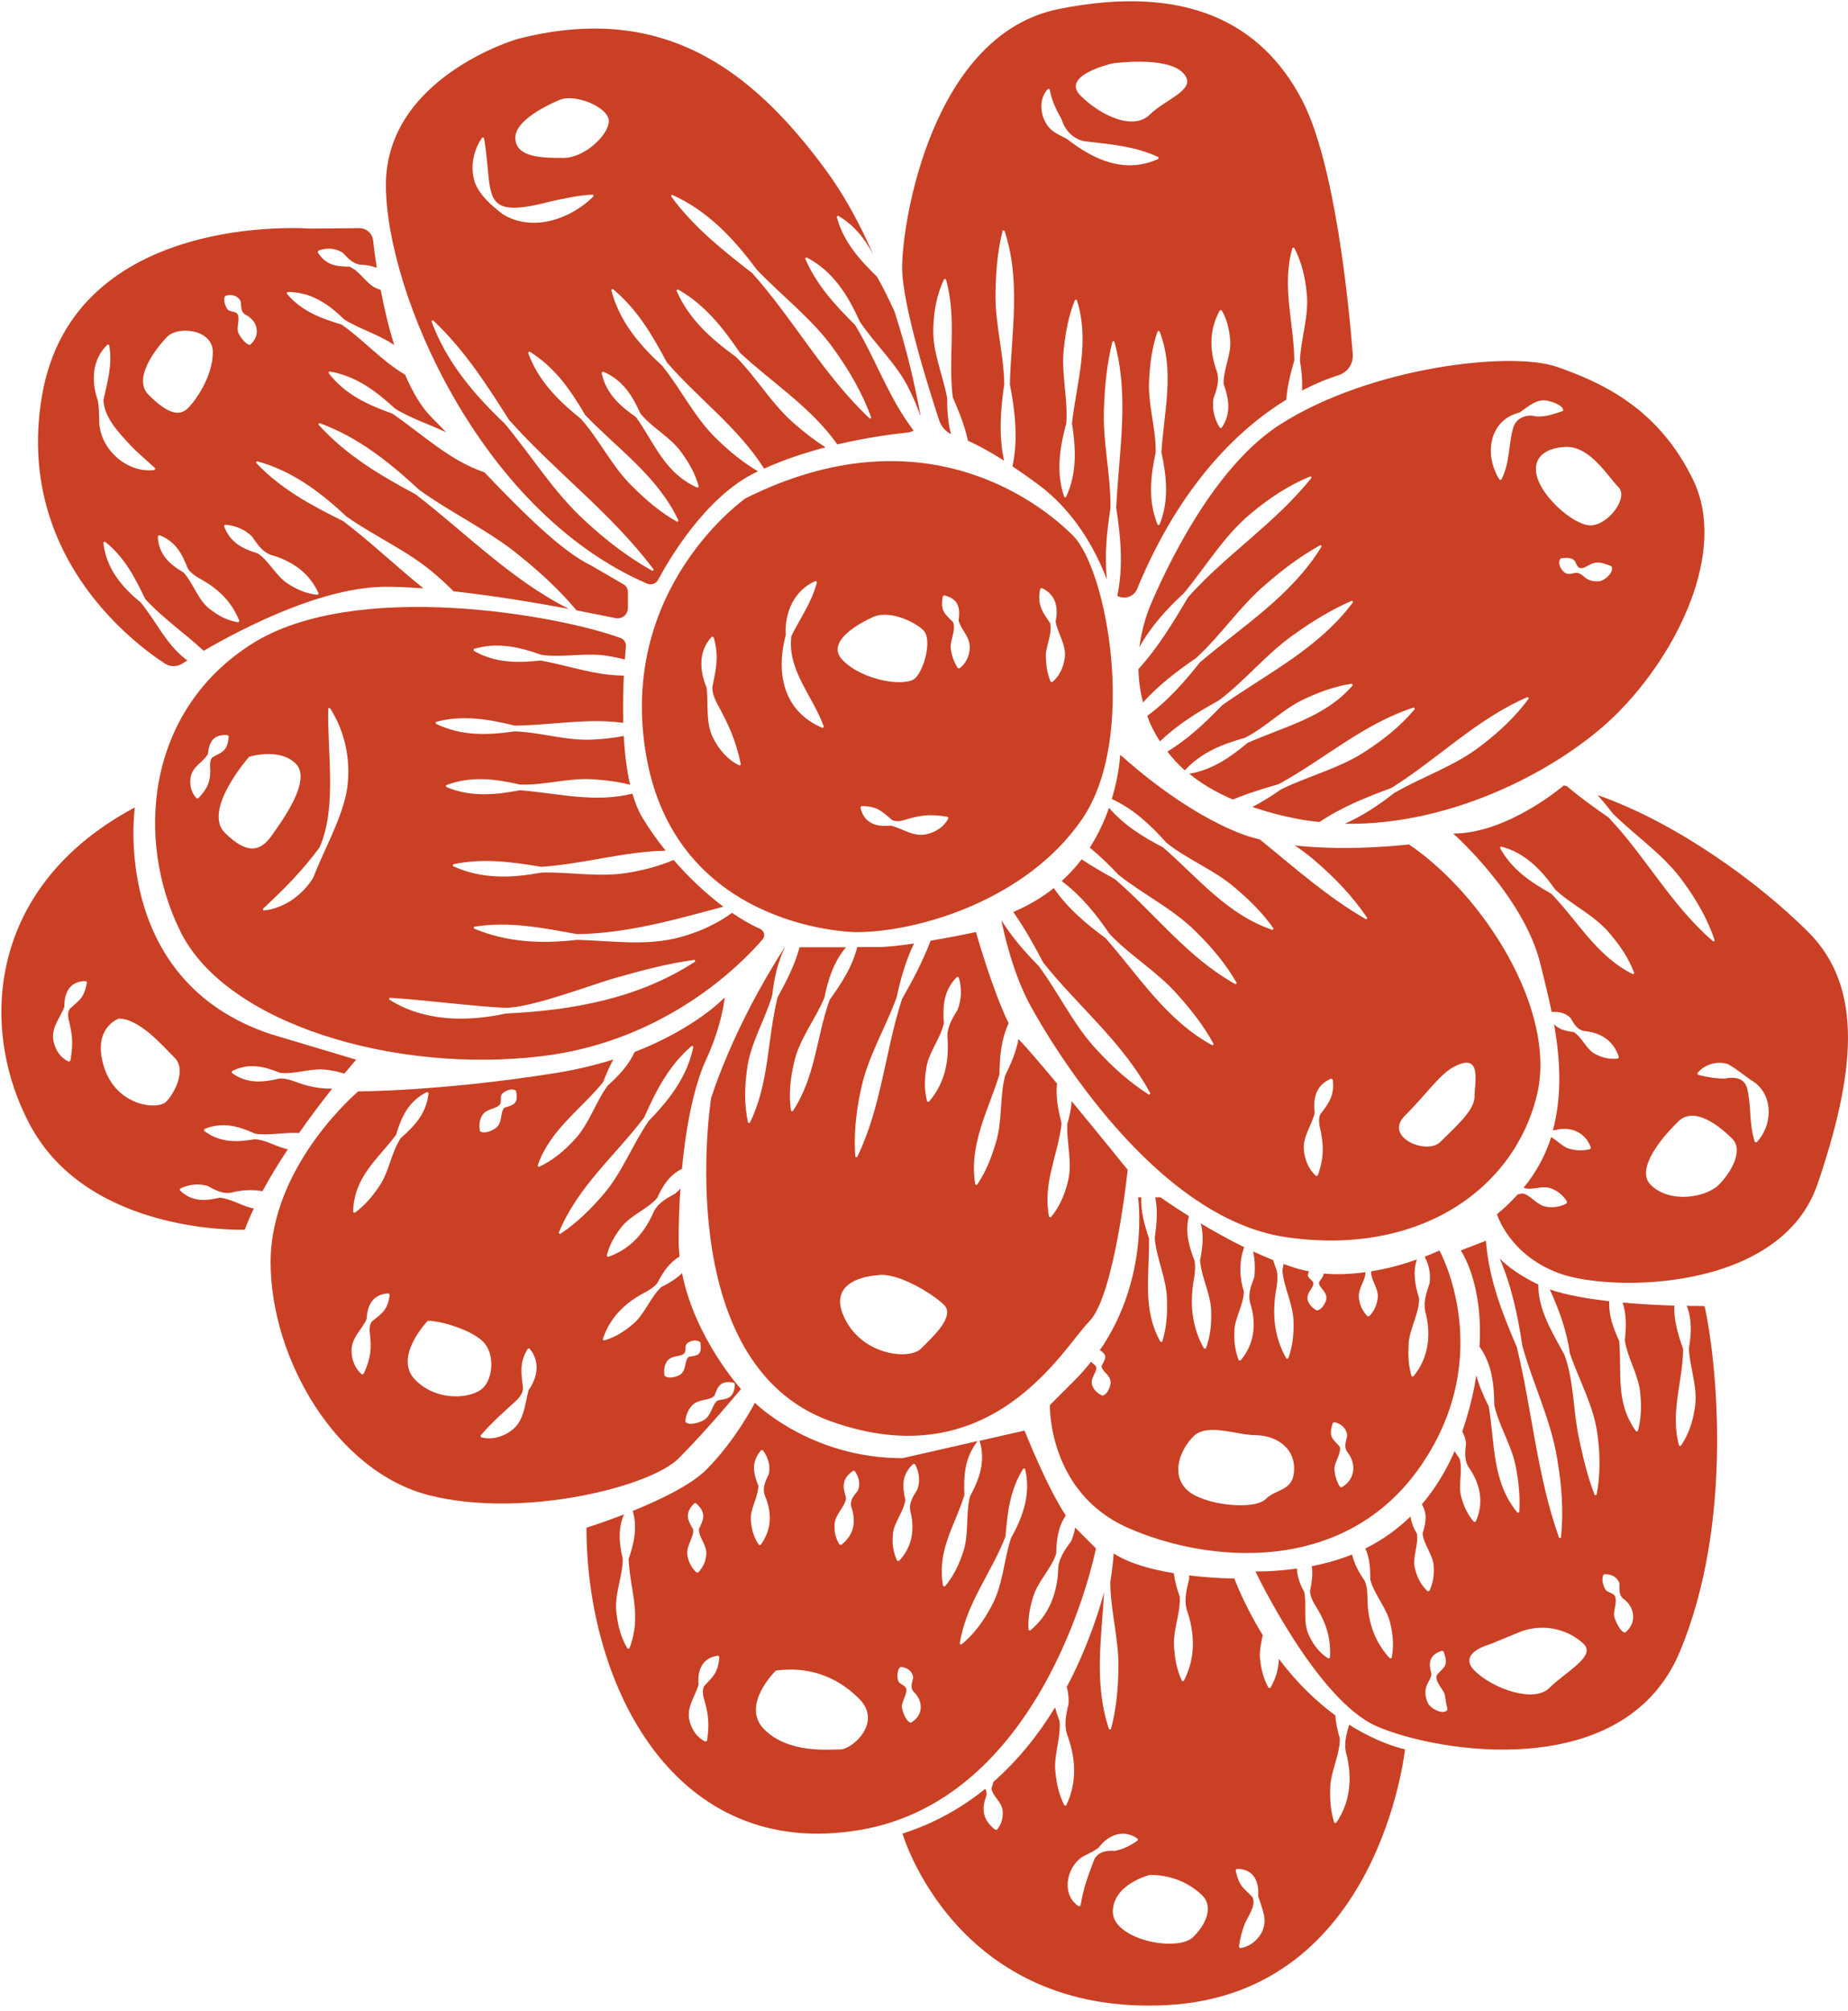 <svg width="182" height="198" viewBox="0 0 182 198" fill="none" xmlns="http://www.w3.org/2000/svg">
<path d="M113.451 59.232C112.827 60.668 112.408 62.182 112.212 63.721C113.323 61.72 114.877 59.984 116.577 58.428C118.773 55.795 120.533 52.751 123.216 50.545C124.976 49.066 126.915 47.783 129.076 46.894L129.179 47.031C125.591 51.528 120.806 54.555 117.022 58.787C115.535 61.293 114.083 63.721 112.118 65.884C112.144 66.996 112.289 68.09 112.571 69.167C114.091 67.483 115.885 66.098 117.782 64.807C120.234 62.575 122.096 59.711 124.625 57.565C126.291 56.111 128.06 54.769 130.05 53.666L130.17 53.794C127.188 58.676 122.404 61.626 118.167 65.226C116.62 67.184 114.988 69.031 112.989 70.484C113.075 70.724 113.152 70.963 113.254 71.194C113.536 71.827 113.869 72.425 114.237 72.998C115.945 71.365 117.927 70.125 120.029 68.979C122.643 67.013 124.736 64.362 127.427 62.481C129.204 61.207 131.067 60.053 133.151 59.147L133.262 59.283C129.896 63.824 124.873 66.277 120.371 69.433C118.722 71.151 116.996 72.776 114.971 74.007C115.475 74.657 116.039 75.281 116.689 75.854C118.329 74.067 120.388 73.272 122.609 72.647C124.711 71.587 126.402 69.749 128.564 68.783C129.99 68.124 131.477 67.569 133.143 67.321L133.228 67.475C130.503 70.655 126.488 71.527 122.865 73.152C121.165 74.571 119.363 75.82 117.124 76.187C118.312 77.162 119.739 78.008 121.422 78.727C122.865 78.12 124.369 77.666 125.907 77.222C130.435 74.768 134.236 71.279 139.243 69.663L139.345 69.809C137.987 71.442 136.355 72.75 134.621 73.887C132.032 75.64 128.922 76.367 126.154 77.735C125.249 78.368 124.309 78.957 123.344 79.462C124.728 79.932 126.231 80.343 127.931 80.659C128.606 80.787 129.273 80.873 129.948 80.941C132.152 79.462 134.544 78.504 137.03 77.589C141.626 74.716 145.385 70.818 150.46 68.629L150.571 68.766C149.255 70.57 147.641 72.066 145.906 73.391C143.318 75.426 140.123 76.452 137.303 78.085C135.791 79.274 134.185 80.343 132.442 81.112C143.275 81.309 153.988 75.52 159.26 70.253C165.257 64.251 170.135 54.256 166.752 47.262C163.369 40.267 157.901 37.719 153.356 36.129C148.811 34.539 134.963 36.129 126.112 41.772C120.123 45.577 115.689 54.102 113.451 59.232ZM157.602 57.214C157.047 57.3 156.449 57.197 155.996 56.778C155.765 56.581 155.56 56.428 155.313 56.41C155.065 56.385 154.723 56.547 154.424 56.513C153.852 56.462 153.262 55.393 153.732 54.965C154.484 54.897 154.817 54.923 155.09 55.23C155.21 55.41 155.287 55.752 155.483 55.872C155.671 56 155.919 55.949 156.141 55.829C157.175 55.23 157.5 55.29 158.704 55.752C159.012 56.359 158.029 57.137 157.602 57.214ZM154.33 44.012C156.654 44.012 158.371 46.945 159.396 47.971C160.421 48.997 158.371 51.733 156.637 51.733C154.903 51.733 151.263 48.493 151.263 46.21C151.263 43.918 154.33 44.012 154.33 44.012ZM149.648 40.618C150.486 40.071 151.4 39.139 152.545 39.498C152.912 39.558 154.082 39.985 153.937 40.464C152.946 40.789 152.246 41.063 151.272 41.003C150.349 40.746 149.332 41.148 149.042 42.072C148.546 43.722 148.734 45.492 147.863 47.236L147.692 47.245C146.137 44.816 146.607 41.388 149.648 40.618Z" fill="#CA4024"/>
<path d="M178.097 91.783C173.236 86.918 165.078 80.984 157.337 78.291C157.858 78.872 158.354 79.479 158.824 80.095C161.122 82.369 163.907 84.19 165.804 86.867C167.077 88.619 168.179 90.509 168.879 92.612L168.734 92.707C164.599 89.15 162.113 84.404 158.431 80.505C157.004 79.513 155.612 78.522 154.313 77.41C154.219 77.384 154.117 77.359 154.023 77.333C154.023 77.333 148.495 82.078 143.121 82.078C143.121 82.078 150.058 88.218 151.699 94.887C152.049 96.306 152.459 97.931 152.818 99.649C153.612 99.581 154.219 99.786 154.672 100.231C155.048 100.872 155.389 101.513 156.244 101.547C157.79 101.761 158.909 102.522 159.439 104.087L159.345 104.232C158.474 104.335 157.799 104.13 157.184 103.83C156.227 103.386 155.851 102.146 154.979 101.624C154.168 101.513 153.51 101.368 153.049 100.838C153.638 104.155 153.877 107.798 152.938 111.295C153.057 111.286 153.177 111.286 153.313 111.243C154.766 110.919 156.15 111.517 156.679 113.005L156.594 113.159C155.782 113.338 155.184 113.278 154.621 113.133C153.954 112.988 153.399 112.312 152.767 111.97C152.22 113.697 151.34 115.373 150.058 116.947C150.067 116.955 150.076 116.964 150.093 116.972C150.913 117.254 151.912 116.656 152.835 117.049C153.382 117.28 153.903 117.631 154.33 118.323L154.287 118.494C153.57 118.879 152.946 118.913 152.348 118.836C151.348 118.708 150.802 117.69 149.947 117.511C149.785 117.545 149.631 117.579 149.478 117.605C148.871 118.272 148.205 118.93 147.427 119.554C147.427 119.554 148.615 123.582 153.595 125.394C158.576 127.215 175.381 127.275 179.012 116.562C182.634 105.874 183.659 97.349 178.097 91.783ZM160.823 95.93C157.243 94.151 155.432 90.74 152.784 88.004C150.768 86.867 148.914 85.661 147.726 83.489L147.829 83.352C150.238 83.985 151.81 85.678 153.16 87.585C154.826 89.141 157.03 90.116 158.508 91.886C159.499 93.04 160.387 94.305 160.951 95.819L160.823 95.93ZM169.272 116.664C168.025 117.913 164.445 118.545 162.566 116.664C160.686 114.783 165.171 110.542 165.171 110.542C166.786 108.721 169.486 111.004 170.605 112.133C171.724 113.253 170.52 115.416 169.272 116.664ZM172.989 112.483L172.818 112.441C172.22 110.474 172.51 109.063 172.074 107.191C171.81 106.122 170.793 106.011 169.904 106.199C169.067 106.216 168.307 106.096 167.222 105.84L167.162 105.677C167.88 104.779 169.093 104.455 170.152 104.771C171.16 105.318 171.861 106.002 172.843 106.609C174.697 108.037 174.535 110.91 172.989 112.483Z" fill="#CA4024"/>
<path d="M72.973 136.775C72.973 136.775 68.436 131.781 67.172 125.36C66.599 125.924 65.899 126.343 65.138 126.72C64.011 127.771 63.49 129.456 62.276 130.43C61.482 131.097 60.611 131.67 59.483 131.995L59.363 131.875C60.072 129.712 61.559 128.284 63.507 127.267C63.977 127.01 64.429 126.728 64.746 126.326C65.292 125.266 65.924 124.317 66.924 123.727C66.873 123.214 66.839 122.692 66.839 122.162C66.839 120.367 66.898 118.665 67.01 117.032C66.847 117.22 66.668 117.391 66.48 117.545C65.549 118.041 64.651 118.537 64.259 119.597C63.344 121.547 61.986 123.034 59.884 123.761L59.756 123.641C60.03 122.521 60.559 121.649 61.183 120.854C62.097 119.64 63.729 119.101 64.72 117.964C65.267 116.75 65.942 115.69 67.163 115.091C67.599 110.465 68.445 106.703 69.538 104.343C71.144 100.863 71.375 98.213 71.375 98.213C71.375 98.213 68.53 101.248 62.507 103.582C61.909 104.874 60.944 105.925 59.85 106.891C58.611 108.593 57.996 110.765 56.501 112.304C55.536 113.338 54.442 114.262 53.075 114.903L52.947 114.783C54.16 111.252 57.151 109.303 59.389 106.567C59.696 105.788 60.013 105.036 60.397 104.326C58.731 104.848 56.877 105.31 54.81 105.643C43.456 107.464 35.28 107.464 35.28 107.464C35.28 107.464 26.651 114.732 26.651 124.283C26.651 133.825 33.153 144.957 42.319 147.249C51.478 149.54 64.002 146.437 66.839 143.598C69.683 140.751 72.973 136.775 72.973 136.775ZM47.488 109.824C47.95 109.097 48.915 109.243 49.265 108.704C49.368 108.499 49.291 108.148 49.351 107.909C49.428 107.516 50.376 107.045 50.82 107.404C51.085 108.721 50.572 108.79 49.692 109.063C49.222 109.491 49.538 110.431 48.906 111.013C48.684 111.226 47.753 111.731 47.275 111.389C47.138 110.688 47.266 110.217 47.488 109.824ZM36.621 130.123C36.408 130.413 36.382 130.79 36.408 131.157C36.613 132.765 36.527 133.739 35.809 135.287L35.639 135.33C34.93 134.731 34.656 133.902 34.622 133.098C34.571 131.73 35.613 130.986 36.108 129.883C36.177 128.575 36.664 127.429 38.27 127.361L38.381 127.489C38.167 129.062 37.604 129.319 36.621 130.123ZM37.339 116.818C36.698 117.776 35.963 118.674 34.929 119.426L34.776 119.341C34.861 115.878 37.142 114.21 39.005 111.748C39.517 110.004 40.243 108.405 42.063 107.524L42.208 107.627C42.003 109.628 40.842 110.859 39.475 112.056C38.509 113.492 38.33 115.408 37.339 116.818ZM40.91 135.885C38.663 133.637 42.132 130.054 42.132 130.054C43.498 130.054 46.446 130.978 47.582 132.115C48.718 133.252 48.599 135.638 47.582 136.655C46.566 137.673 43.157 138.126 40.91 135.885ZM52.059 136.877C51.674 138.28 51.657 139.947 50.307 140.904C49.462 141.512 48.402 141.802 47.377 141.52L47.326 141.349C48.633 139.853 49.504 139.16 50.897 137.861C51.213 137.553 51.469 137.168 51.512 136.723C51.367 135.304 51.085 134.252 51.982 132.799L52.153 132.782C53.246 134.116 52.922 135.655 52.059 136.877ZM55.151 121.512L55.023 121.401C56.869 116.861 60.559 113.826 63.438 110.038C64.609 107.413 65.856 104.925 68.137 102.975L68.291 103.061C67.684 106.019 65.924 108.285 63.908 110.354C62.276 112.689 61.285 115.467 59.406 117.631C58.159 119.084 56.8 120.435 55.151 121.512ZM72.264 136.142L72.375 136.279C72.306 137.655 71.7 137.732 70.709 137.878C70.094 138.28 70.119 139.34 69.325 139.827C69.051 140.007 67.889 140.443 67.496 140.007C67.539 139.254 67.813 138.775 68.163 138.391C68.812 137.707 69.829 137.963 70.358 137.442C70.709 136.501 70.914 135.911 72.264 136.142ZM65.446 135.467C65.335 134.791 65.48 134.364 65.702 134.022C66.198 133.38 67.095 133.662 67.437 133.201C67.539 133.021 67.488 132.679 67.548 132.465C67.65 132.098 68.556 131.79 68.974 132.183C69.171 133.543 68.65 133.44 67.838 133.603C67.377 133.936 67.65 134.851 67.018 135.338C66.787 135.501 65.882 135.851 65.446 135.467Z" fill="#CA4024"/>
<path d="M81.832 139.955C97.723 145.633 104.737 132.662 107.257 130.14C109.777 127.617 111.059 115.185 111.059 115.185C111.059 115.185 108.291 111.756 105.54 108.43C105.497 109.174 105.335 109.927 105.112 110.662C105.019 112.552 105.659 114.501 105.164 116.374C104.856 117.613 104.369 118.819 103.489 119.862L103.318 119.811C102.669 116.485 104.19 113.783 104.549 110.636C104.224 109.294 103.951 108.029 104.104 106.695C102.49 104.762 101.054 103.078 100.439 102.462C100.397 102.42 100.354 102.351 100.311 102.3C100.072 103.557 99.568 104.745 98.987 105.925C98.432 108.071 98.739 110.423 98.064 112.552C97.646 113.971 97.108 115.365 96.219 116.673L96.048 116.63C95.399 112.706 97.321 109.371 98.432 105.797C98.449 104.044 98.603 102.334 99.337 100.752C97.757 97.572 96.116 91.774 96.116 91.774C96.116 91.774 94.015 92.228 91.648 92.629C90.897 94.63 89.897 96.503 88.829 98.384C87.155 103.548 86.83 108.969 84.412 113.945L84.241 113.92C84.062 111.688 84.31 109.499 84.771 107.362C85.42 104.121 87.197 101.265 88.308 98.196C88.692 96.366 89.213 94.57 90.017 92.903C88.65 93.108 87.325 93.254 86.403 93.254C85.847 93.254 85.164 93.254 84.429 93.254C83.925 95.22 82.883 96.819 81.704 98.452C80.397 102.12 80.32 106.036 78.073 109.414L77.902 109.379C77.663 107.746 77.842 106.165 78.201 104.634C78.714 102.3 80.294 100.402 81.191 98.238C81.55 96.426 82.131 94.673 83.319 93.271C81.67 93.271 79.936 93.271 78.748 93.271C78.278 95.006 77.475 96.58 76.587 98.187C75.544 102.334 75.792 106.601 73.844 110.568L73.673 110.551C73.289 108.798 73.332 107.054 73.562 105.352C73.878 102.762 75.314 100.487 76.048 98.025C76.236 96.374 76.578 94.75 77.304 93.279H77.287C72.067 101.342 70.025 108.165 70.025 108.165C70.025 108.165 65.933 134.278 81.832 139.955ZM91.221 105.198C91.443 103.625 92.622 102.291 92.956 100.744C92.836 99.085 92.921 97.512 94.254 96.186L94.425 96.229C94.758 97.392 94.681 98.452 94.305 99.444C93.724 100.376 93.169 101.291 93.331 102.454C93.451 104.694 92.981 106.746 91.477 108.499L91.307 108.456C91.008 107.31 91.059 106.241 91.221 105.198ZM86.411 125.574C88.248 125.198 91.836 127.361 92.972 128.489C94.1 129.618 91.845 131.653 90.7 132.799C89.555 133.944 84.814 133.483 83.097 129.618C81.371 125.753 86.411 125.574 86.411 125.574Z" fill="#CA4024"/>
<path d="M151.357 107.858C153.399 99.504 146.077 88.089 138.756 83.147C138.756 83.147 132.997 83.857 127.521 83.25C128.179 83.703 128.828 84.165 129.435 84.695C131.4 86.362 133.203 88.235 134.663 90.398L134.544 90.526C130.699 88.311 127.461 85.404 124.078 82.66C123.403 82.489 122.746 82.301 122.139 82.061C116.714 79.949 111.648 75.503 110.546 74.503C110.469 74.451 110.392 74.4 110.315 74.34C110.307 74.537 110.213 76.307 109.495 78.675C111.648 79.667 113.322 81.24 114.886 82.993C116.996 84.678 119.636 85.669 121.678 87.457C123.053 88.628 124.352 89.885 125.428 91.432L125.326 91.569C120.84 90.047 117.97 86.422 114.544 83.438C112.553 82.412 110.691 81.249 109.222 79.547C108.786 80.787 108.179 82.138 107.325 83.472C108.325 84.276 109.256 85.182 110.144 86.131C112.622 88.106 115.578 89.509 117.825 91.783C119.337 93.279 120.721 94.904 121.797 96.793L121.678 96.913C116.953 94.288 113.809 90.013 109.803 86.567C108.675 85.952 107.581 85.31 106.522 84.618C105.958 85.362 105.3 86.08 104.557 86.755C106.471 88.175 107.94 90.013 109.29 91.98C111.34 94.143 114.014 95.699 115.979 97.948C117.303 99.427 118.551 101 119.533 102.813L119.405 102.933C114.852 100.461 112.186 96.126 108.88 92.373C106.941 90.954 105.138 89.423 103.78 87.448C102.66 88.354 101.328 89.141 99.79 89.799C100.9 91.373 101.84 93.057 102.746 94.793C106.24 99.153 110.606 102.659 113.297 107.678L113.169 107.798C111.229 106.566 109.555 105.053 108.043 103.403C105.727 100.94 104.301 97.811 102.293 95.118C100.926 93.732 99.645 92.262 98.628 90.62C98.85 91.774 99.73 95.81 101.464 98.991C103.506 102.736 113.724 119.948 126.667 121.82C139.61 123.71 149.067 117.229 151.357 107.858ZM129.973 110.936C130.383 112.688 130.417 113.988 129.777 115.749L129.606 115.792C128.863 115.117 128.538 114.236 128.427 113.364C128.222 111.996 129.187 110.842 129.478 109.585C129.307 108.2 129.563 106.831 131.109 106.207L131.255 106.301C131.46 107.883 130.827 108.67 130.024 109.73C129.862 110.106 129.888 110.525 129.973 110.936ZM145.214 108.028C145.214 109.388 143.113 111.166 141.831 112.458C140.541 113.749 136.227 111.996 138.363 109.858C140.498 107.721 141.737 105.84 143.13 105.079C146.052 103.48 145.214 106.669 145.214 108.028Z" fill="#CA4024"/>
<path d="M107.932 152.465C107.932 152.465 107.932 152.465 105.898 150.43C105.89 150.421 105.89 150.413 105.881 150.413C105.813 150.883 105.685 151.345 105.48 151.772C104.822 152.678 104.181 153.551 104.207 154.739C104.07 157.005 103.267 159.065 101.456 160.553L101.293 160.485C101.217 159.288 101.439 158.236 101.755 157.227C102.199 155.705 103.54 154.5 104.019 152.978C104.053 151.618 104.19 150.353 104.967 149.233C103.071 146.368 100.901 140.862 100.901 140.862L96.39 141.888C96.432 141.896 96.484 141.905 96.484 141.905C97.09 143.923 96.441 145.659 95.527 147.352C95.082 149.139 95.458 151.122 94.835 152.884C94.442 154.055 93.921 155.192 93.049 156.218L92.878 156.167C92.255 152.636 94.015 150.31 94.98 147.215C94.895 145.317 94.997 143.521 96.287 141.896L88.872 143.581C79.79 143.581 74.34 138.126 74.34 138.126C74.34 138.126 72.511 141.751 69.555 144.718C68.026 146.249 64.942 147.711 62.311 148.779C62.806 150.447 62.43 151.952 61.909 153.525C62.046 156.62 63.25 159.091 61.977 162.323L61.807 162.34C61.132 161.22 60.85 160.04 60.713 158.852C60.474 157.056 61.311 155.286 61.337 153.508C60.978 152.02 60.833 150.532 61.456 149.121C59.372 149.925 57.757 150.43 57.757 150.43C57.757 165.897 66.386 183.357 84.771 180.176C103.173 176.995 107.932 152.465 107.932 152.465ZM84.019 144.821L84.19 144.855C84.668 145.573 84.72 146.206 84.48 146.787C84.045 147.334 83.6 147.796 83.899 148.557C84.318 149.951 84.062 151.165 82.849 152.123L82.678 152.088C82.242 151.379 82.157 150.737 82.191 150.113C82.242 149.087 83.216 148.412 83.327 147.505C83.011 146.445 82.84 145.659 84.019 144.821ZM68.265 150.592C67.727 149.669 67.385 149.044 68.376 148.027L68.547 148.018C69.598 148.968 69.299 149.609 68.829 150.566C68.795 151.396 69.658 152.123 69.555 153.097C69.496 153.67 69.316 154.243 68.769 154.833L68.599 154.842C68.026 154.294 67.804 153.73 67.701 153.166C67.539 152.191 68.351 151.421 68.265 150.592ZM69.29 167.137C69.769 168.727 69.888 169.685 69.632 171.404L69.478 171.489C68.615 171.087 68.129 170.292 67.915 169.471C67.565 168.086 68.453 167.094 68.795 165.889C68.684 164.529 69.085 163.247 70.726 163.024L70.845 163.144C70.709 164.786 70.222 165.051 69.333 166.042C69.179 166.376 69.197 166.769 69.29 167.137ZM74.681 146.283C74.203 145.077 73.938 143.991 74.963 142.794L75.134 142.803C75.715 143.598 75.869 144.376 75.715 145.146C75.356 145.898 74.997 146.633 75.416 147.471C76.031 149.096 75.98 150.652 74.912 152.123H74.741C74.203 151.336 74.023 150.549 73.955 149.771C73.827 148.591 74.69 147.446 74.681 146.283ZM82.763 172.259C81.627 172.259 77.654 172.678 75.271 170.292C72.887 167.906 76.415 164.495 76.415 164.495C79.371 164.093 82.251 164.897 84.609 167.265C86.966 169.625 83.9 172.259 82.763 172.259ZM87.932 151.165C87.975 149.942 89.008 148.891 89.162 147.694C88.863 146.411 88.769 145.205 89.948 144.145L90.119 144.171C90.58 145.069 90.614 145.889 90.35 146.659C89.888 147.386 89.427 148.087 89.709 149.002C90.076 150.755 89.811 152.345 88.53 153.713L88.359 153.687C87.94 152.807 87.872 151.977 87.932 151.165ZM89.7 169.634C89.196 169.514 88.872 168.428 88.838 168.206C88.709 167.564 89.47 166.735 89.213 166.188C89.102 165.983 88.76 165.854 88.59 165.7C88.308 165.478 88.282 164.392 88.709 164.127C89.47 164.221 89.88 164.649 89.939 165.179C89.82 165.777 89.564 166.231 90.11 166.709C90.965 167.641 90.888 168.958 89.7 169.634ZM94.664 161.947L94.519 161.861C95.125 157.877 97.637 154.91 99.029 151.285C99.218 148.933 99.457 146.727 100.781 144.598L100.952 144.624C101.558 147.104 100.738 149.369 99.568 151.447C98.842 153.67 98.782 156.141 97.611 158.219C96.868 159.604 95.945 160.904 94.664 161.947Z" fill="#CA4024"/>
<path d="M132.647 172.891C133.177 175.191 132.963 177.517 131.579 179.509L131.408 179.483C131.033 178.304 130.973 177.192 131.007 176.098C131.024 174.456 131.955 172.848 131.955 171.198C131.733 170.42 131.554 169.668 131.511 168.907C129.717 167.599 127.786 165.794 125.941 163.332C125.924 164.307 125.659 165.281 125.104 166.205L124.933 166.196C124.403 165.247 124.206 164.324 124.104 163.4C124.001 162.614 124.198 161.81 124.36 161.006C123.361 159.382 122.404 157.552 121.558 155.431C121.558 155.431 119.567 155.423 117.107 155.124C117.107 155.252 117.116 155.38 117.107 155.508C116.825 156.629 116.543 157.723 116.996 158.86C117.697 161.1 117.705 163.383 116.577 165.529L116.406 165.521C115.885 164.392 115.706 163.298 115.629 162.195C115.484 160.545 116.287 158.869 116.184 157.218C115.911 156.44 115.689 155.679 115.612 154.91C113.468 154.559 111.212 153.961 109.683 152.96C109.615 153.91 109.495 154.85 109.35 155.799C109.358 158.698 110.247 161.579 110.144 164.478C110.102 166.41 109.931 168.342 109.401 170.283H109.23C107.709 165.829 108.487 161.314 108.735 156.782C108.06 159.253 106.906 162.622 105.061 166.102C105.206 166.641 105.266 167.197 105.24 167.752C104.976 168.881 104.728 169.976 105.206 171.104C105.967 173.327 106.052 175.602 105.001 177.782H104.83C104.267 176.679 104.053 175.576 103.942 174.482C103.745 172.831 104.506 171.138 104.352 169.488C104.181 169.035 104.027 168.573 103.908 168.12C102.327 170.711 100.328 173.267 97.833 175.456C97.791 175.653 97.722 175.867 97.645 176.098C97.731 176.884 98.696 177.406 98.756 178.38C98.773 178.928 98.705 179.535 98.184 180.167H98.013C96.911 179.312 96.629 178.312 97.065 177.047C97.227 176.67 97.176 176.388 97.03 176.14C94.732 177.996 92.041 179.543 88.88 180.544C88.88 180.544 94.1 198.568 114.988 197.431C135.877 196.293 138.371 172.25 138.371 172.25C138.371 172.25 135.996 171.788 132.878 169.83C132.562 170.848 132.305 171.831 132.647 172.891ZM107.692 183.288C107.069 185.007 106.736 185.759 106.419 187.64L106.266 187.717C104.335 186.52 105.112 183.391 107.026 182.621C107.462 182.391 107.872 182.202 108.214 181.912C109.111 180.706 110.648 180.039 112.049 181.057V181.228C111.187 181.818 110.546 182.108 109.777 182.254C108.931 182.177 107.991 182.373 107.692 183.288ZM117.526 190.719C115.962 192.283 109.598 190.975 109.598 188.248C109.598 185.52 113.237 184.614 113.237 184.614C115.783 184.614 117.509 185.742 118.423 186.657C119.337 187.563 119.089 189.154 117.526 190.719ZM124.206 190.377C123.762 191.129 123.053 191.685 122.139 191.83L122.019 191.71C122.122 190.787 122.336 190.171 122.532 189.59C122.788 188.803 123.737 187.769 123.369 186.828C122.447 185.819 122.088 185.879 121.686 184.169L121.789 184.024C123.455 183.998 124.027 185.281 123.907 186.666C124.258 187.923 124.95 189.051 124.206 190.377Z" fill="#CA4024"/>
<path d="M20.449 116.776C21.269 117.229 22.072 117.673 23.054 117.366C24.02 117.16 24.96 117.126 25.848 117.297C26.6 115.903 27.454 114.51 28.343 113.176C27.787 113.031 27.232 112.834 26.685 112.595C26.156 112.372 25.609 112.193 25.053 112.184C23.319 112.475 21.653 112.535 20.099 111.346L20.124 111.175C21.935 110.414 23.524 110.91 25.13 111.628C26.54 111.842 28.018 111.466 29.445 111.568C30.615 109.901 31.76 108.396 32.717 107.191C31.504 107.225 30.299 106.977 29.095 106.515C28.582 106.327 28.061 106.173 27.531 106.199C25.908 106.584 24.345 106.746 22.824 105.643L22.841 105.472C24.515 104.617 26.036 105.01 27.582 105.643C29.154 105.806 30.786 105.087 32.358 105.361C32.879 105.438 33.392 105.549 33.913 105.72C34.622 104.865 35.075 104.343 35.075 104.343L26.677 101.83C10.795 96.554 13.281 79.505 13.281 79.505C-1.251 87.234 -2.123 101.248 2.944 110.748C8.753 121.658 24.105 121.085 24.105 121.085C24.353 120.41 24.66 119.708 24.994 118.999C23.858 118.776 22.798 118.05 21.645 117.93C20.252 118.255 18.937 118.375 17.715 117.212L17.741 117.041C18.68 116.579 19.586 116.528 20.449 116.776ZM6.865 99.342C6.677 99.641 6.686 100.017 6.754 100.376C7.155 101.932 7.215 102.779 6.933 104.446L6.78 104.532C5.925 104.155 5.455 103.36 5.276 102.556C4.985 101.154 5.917 100.299 6.335 99.145C6.318 97.802 6.822 96.597 8.463 96.606L8.565 96.742C8.258 98.341 7.822 98.452 6.865 99.342ZM16.365 108.482C15.519 109.328 11.47 108.935 10.248 105.07C9.026 101.206 11.692 100.299 11.692 100.299C13.734 100.299 16.04 102.993 17.202 104.155C18.373 105.327 17.211 107.635 16.365 108.482Z" fill="#CA4024"/>
<path d="M166.12 128.584C166.641 129.909 166.581 131.362 166.325 132.79C166.427 134.731 167.248 136.672 166.914 138.647C166.718 139.947 166.325 141.23 165.53 142.375L165.36 142.341C164.463 139.049 165.735 136.065 165.761 132.833C165.266 131.405 164.838 130.054 164.898 128.558C163.471 128.515 161.669 128.43 159.806 128.259C160.191 129.439 160.165 130.678 160.02 131.952C160.276 133.748 161.395 135.398 161.541 137.211C161.66 138.416 161.652 139.639 161.302 140.922L161.131 140.947C159.055 138.032 159.747 135.244 159.465 132.038C158.875 130.773 158.414 129.498 158.491 128.122C156.338 127.882 154.211 127.515 152.63 126.968C153.536 128.968 154.296 130.986 154.595 133.218C155.509 135.937 157.021 138.511 157.346 141.418C157.602 143.324 157.611 145.274 157.235 147.206L157.064 147.223C156.329 145.385 155.928 143.555 155.526 141.725C154.92 139.006 155.039 136.048 154.074 133.406C152.921 131.268 151.468 128.985 151.502 126.489C149.674 125.608 148.487 124.702 147.709 123.941C148.871 126.668 149.486 129.55 149.922 132.491C150.947 136.228 152.733 139.759 153.356 143.624C153.8 146.18 154.006 148.805 153.724 151.43L153.553 151.447C151.366 145.299 150.904 138.921 149.384 132.645C147.931 129.276 146.616 125.89 146.342 122.171L143.856 123.129C143.856 123.129 146.086 126.207 145.71 132.602C146.94 134.321 147.145 136.313 147.162 138.348C147.624 140.46 148.931 142.392 149.298 144.521C149.572 145.941 149.725 147.369 149.623 148.908L149.461 148.959C146.923 145.932 147.231 142.085 146.616 138.476C146.112 137.476 145.676 136.476 145.394 135.432C145.334 135.8 145.274 136.168 145.206 136.553C144.907 138.032 144.514 139.502 144.01 140.947C144.206 141.315 144.335 141.7 144.386 142.11C144.283 143.025 144.164 143.897 144.787 144.684C145.813 146.266 146.146 148.036 145.334 149.831L145.163 149.857C144.497 149.087 144.164 148.292 143.933 147.48C143.557 146.266 144.104 144.838 143.745 143.624C143.566 143.376 143.403 143.136 143.258 142.888C142.438 144.769 141.379 146.548 140.029 148.13C140.601 149.062 140.422 149.959 140.106 150.977C140.191 152.105 141.174 153.123 141.199 154.269C141.242 155.03 141.174 155.799 140.772 156.654L140.601 156.688C139.909 156.039 139.576 155.312 139.379 154.559C139.038 153.422 139.713 152.182 139.55 151.037C139.226 150.464 138.969 149.9 138.918 149.318C137.662 150.541 136.193 151.618 134.467 152.473C134.886 153.414 134.963 154.44 134.946 155.526C135.364 157.073 136.637 158.398 136.953 159.98C137.184 161.023 137.295 162.101 137.056 163.255L136.885 163.298C135.287 161.571 134.672 159.519 134.672 157.244C134.664 156.697 134.621 156.158 134.399 155.662C133.843 154.842 133.365 153.987 133.16 153.063C131.955 153.55 130.631 153.935 129.187 154.217C129.316 155.021 129.187 155.808 129.017 156.671C129.034 157.133 129.23 157.561 129.469 157.971C130.537 159.647 131.101 161.177 130.981 163.229L130.828 163.306C129.905 162.733 129.333 161.921 128.923 161.049C128.273 159.715 128.726 158.159 128.453 156.765C128.043 156.03 127.744 155.243 127.735 154.448C126.454 154.628 125.104 154.739 123.643 154.739C123.643 154.739 129.649 167.359 135.552 169.967C141.464 172.575 159.96 175.644 165.411 162.699C170.861 149.746 168.99 133.611 167.88 128.618C167.854 128.592 167.179 128.601 166.12 128.584ZM140.601 167.641C140.311 167 140.285 166.256 140.661 165.649C140.823 165.35 140.969 165.093 140.969 164.803C140.687 163.785 140.704 162.964 142.011 162.545L142.165 162.614C142.703 164.042 142.216 164.136 141.515 164.914C141.25 165.572 142.165 166.35 142.276 166.846C142.378 167.222 142.361 167.581 142.558 168.317C142.276 168.941 140.875 168.3 140.601 167.641ZM152.587 166.205C151.058 167.735 146.974 166.256 145.223 164.503C143.472 162.751 146.744 161.904 146.744 161.904C146.744 161.904 146.744 161.904 149.52 160.758C152.297 159.613 154.792 160.707 155.996 161.904C157.192 163.101 154.117 164.674 152.587 166.205ZM160.046 160.758C159.55 160.699 159.08 159.536 159.012 159.313C158.79 158.681 159.379 157.655 159.003 157.09C158.841 156.885 158.482 156.808 158.269 156.671C157.953 156.5 157.611 155.355 157.97 155.013C158.764 154.961 159.302 155.346 159.49 155.902C159.516 156.543 159.379 157.107 160.011 157.526C161.045 158.381 161.182 159.852 160.046 160.758Z" fill="#CA4024"/>
<path d="M111.058 150.43C118.952 153.935 132.502 155.184 139.969 144.273C147.444 133.363 141.763 123.129 141.763 123.129C141.763 123.129 141.216 123.394 140.311 123.744C140.755 124.582 140.909 125.463 140.798 126.335C140.456 127.369 140.097 128.353 140.447 129.456C140.943 131.61 140.644 133.799 139.183 135.544L139.012 135.509C138.687 134.389 138.67 133.372 138.73 132.363C138.79 130.858 139.764 129.396 139.764 127.874C139.379 126.566 139.106 125.343 139.542 124.018C138.363 124.437 136.799 124.898 135.048 125.181C135.048 125.189 135.039 125.198 135.039 125.206C134.98 126.061 135.817 126.856 135.68 127.848C135.603 128.438 135.398 129.02 134.843 129.61H134.672C134.117 129.02 133.912 128.438 133.835 127.848C133.707 126.874 134.493 126.104 134.476 125.266C133.151 125.446 131.75 125.531 130.349 125.403C130.358 125.668 130.127 125.916 129.905 126.258C129.837 126.78 130.691 127.13 130.631 127.882C130.597 128.156 130.255 128.977 129.674 129.037C129.102 128.695 128.88 128.336 128.777 127.977C128.641 127.233 129.452 126.805 129.332 126.284C129.273 126.104 128.982 125.933 128.863 125.753C128.777 125.625 128.811 125.403 128.914 125.189C128.581 125.121 128.248 125.052 127.914 124.958C127.419 124.813 126.915 124.642 126.411 124.462C126.377 124.659 126.342 124.864 126.3 125.061C126.411 126.805 127.402 128.464 127.393 130.225C127.419 131.388 127.316 132.568 126.864 133.765L126.693 133.782C125.445 131.593 125.266 129.276 125.702 126.865C125.804 126.275 125.855 125.685 125.744 125.112C125.608 124.77 125.488 124.42 125.385 124.078C124.719 123.813 124.061 123.522 123.412 123.223C123.617 124.095 123.617 125.129 123.523 125.771C123.181 126.685 122.831 127.549 123.198 128.541C123.737 130.456 123.515 132.397 122.165 133.97L121.994 133.936C121.609 132.944 121.541 132.029 121.567 131.132C121.567 129.789 122.506 128.49 122.498 127.139C122.088 125.942 121.994 124.206 122.541 122.812C120.986 122.043 119.516 121.222 118.26 120.469C118.568 121.649 118.44 122.846 118.192 124.078C118.303 125.822 119.294 127.481 119.286 129.242C119.311 130.405 119.209 131.585 118.756 132.782L118.585 132.799C117.338 130.61 117.158 128.293 117.594 125.882C117.697 125.292 117.748 124.702 117.637 124.129C117.081 122.692 116.697 121.273 117.09 119.751C115.39 118.682 114.296 117.896 114.296 117.896H113.775C114.032 119.195 113.929 120.529 113.724 121.88C113.878 123.924 114.894 125.89 114.929 127.951C114.971 129.319 114.903 130.704 114.467 132.115L114.296 132.132C112.451 128.9 113.228 125.403 113.16 121.931C112.699 120.598 112.349 119.272 112.391 117.896H112.084C112.084 117.896 113.254 125.796 108.316 132.953C109.179 133.491 108.812 133.842 108.496 134.492C108.478 135.048 109.375 135.347 109.384 136.125C109.384 136.407 109.128 137.313 108.555 137.425C107.949 137.125 107.692 136.766 107.556 136.39C107.342 135.638 108.103 135.099 107.94 134.569C107.863 134.398 107.607 134.252 107.453 134.09C106.975 134.689 106.462 135.287 105.89 135.86L103.395 138.357C103.395 138.365 103.173 146.924 111.058 150.43ZM131.263 140.118L131.417 140.032C132.212 140.221 132.63 140.751 132.681 141.358C132.545 142.008 132.288 142.555 132.801 143.128C133.604 144.248 133.416 145.744 132.118 146.454L131.955 146.402C131.579 145.727 131.46 145.231 131.426 144.735C131.349 144.017 132.16 143.119 131.93 142.427C131.221 141.64 130.81 141.486 131.263 140.118ZM117.526 141.443C118.893 140.075 121.823 141.315 123.617 141.315C125.411 141.315 127.453 142.341 127.453 144.607C127.453 146.873 125.753 146.514 124.642 147.617C123.532 148.728 118.423 148.232 116.851 146.659C115.279 145.086 116.27 142.7 117.526 141.443Z" fill="#CA4024"/>
<path d="M63.737 57.471C64.139 57.642 64.609 57.479 64.814 57.094C65.899 55.059 69.461 48.98 74.34 46.56C74.442 46.509 74.553 46.466 74.656 46.415C73.195 45.543 71.879 44.483 70.674 43.311C68.453 41.217 67.129 38.386 65.233 36.035C62.977 33.966 60.986 31.632 60.2 28.545L60.346 28.451C62.781 30.469 64.242 33.008 65.677 35.684C68.795 39.284 72.665 42.063 75.254 46.142C77.227 45.252 79.303 44.568 81.302 44.047C80.234 43.363 79.235 42.593 78.287 41.764C76.04 39.857 74.545 37.206 72.477 35.137C70.068 33.393 67.855 31.452 66.617 28.605L66.745 28.485C69.436 30.007 71.204 32.29 72.879 34.744C76.125 37.745 79.884 40.114 82.464 43.756C85.335 43.089 87.889 42.747 89.41 42.585C89.624 42.559 89.811 42.49 89.982 42.397C87.53 39.216 86.283 35.419 84.207 31.991C82.242 30.033 80.448 28.117 79.295 25.458L79.423 25.339C82.046 26.69 83.532 29.118 84.677 31.666C86.206 33.957 88.35 35.847 89.555 38.361C89.974 39.207 90.35 40.079 90.657 40.986C90.657 40.968 90.666 40.952 90.657 40.943C90.298 38.916 89.521 35.06 88.103 30.691C87.565 29.537 87.018 28.365 86.377 27.254C84.643 25.552 83.071 23.834 82.404 21.346L82.541 21.243C84.139 22.175 85.181 23.526 85.984 25.039C84.745 22.183 83.225 19.328 81.371 16.797C73.878 6.571 65.027 0.209 50.948 3.843C50.948 3.843 38.005 7.597 38.005 18.216C38.014 28.69 47.172 50.323 63.737 57.471ZM66.181 19.174C69.692 20.747 72.272 23.5 74.502 26.519C77.065 29.212 80.106 31.478 82.251 34.556C83.694 36.582 84.942 38.754 85.813 41.131L85.668 41.225C81.114 36.95 78.21 31.52 74.1 26.912C71.17 24.62 68.325 22.389 66.078 19.311L66.181 19.174ZM66.702 51.391C65.019 50.442 63.601 49.22 62.285 47.903C60.277 45.953 59.056 43.32 57.21 41.242C55.006 39.464 53.007 37.514 52.008 34.727L52.144 34.616C54.664 36.163 56.211 38.438 57.638 40.874C60.867 44.235 64.771 46.894 66.83 51.272L66.702 51.391ZM63.071 40.712C64.224 42.148 66.044 43.029 67.103 44.543C67.83 45.534 68.462 46.612 68.821 47.911L68.684 48.023C65.42 46.552 64.515 43.705 62.635 41.071C61.063 39.977 59.679 38.763 59.244 36.702L59.38 36.591C61.328 37.395 62.276 38.959 63.071 40.712ZM55.083 9.854C56.544 9.161 59.961 10.547 59.961 11.915C59.961 13.283 57.561 15.549 55.51 15.549C53.46 15.549 50.752 15.549 50.752 13.556C50.752 11.556 55.083 9.854 55.083 9.854ZM47.497 13.531L47.667 13.573C48.633 19.157 47.052 21.722 54.169 19.849C55.562 19.55 56.911 19.225 58.398 19.165L58.466 19.319C56.202 21.594 52.401 22.902 49.487 21.072C48.402 20.226 47.309 19.311 46.77 17.985C46.275 16.438 46.608 14.813 47.497 13.531ZM42.49 31.623L42.636 31.529C45.72 34.428 47.898 37.831 50.12 41.328C54.682 46.466 60.226 50.528 64.387 56.094L64.276 56.222C61.824 54.863 59.628 53.153 57.603 51.272C54.519 48.459 52.349 44.859 49.684 41.687C46.668 38.822 43.951 35.625 42.49 31.623Z" fill="#CA4024"/>
<path d="M93.664 42.747C93.357 41.618 93.271 40.43 93.288 39.242C92.87 36.899 91.793 34.633 91.921 32.188C91.981 30.58 92.263 28.973 92.989 27.476L93.16 27.493C94.271 31.409 93.34 35.223 93.835 39.13C94.45 40.55 95.014 41.926 95.33 43.397C96.21 43.79 97.389 44.406 98.884 45.364C98.346 42.858 98.534 40.353 98.901 37.831C98.867 34.804 97.962 31.803 98.047 28.767C98.081 26.75 98.235 24.723 98.748 22.697H98.918C100.584 27.681 99.593 32.743 99.457 37.822C99.969 40.516 100.294 43.192 99.713 45.919C100.482 46.432 101.311 47.014 102.242 47.698C105.821 50.357 107.863 54.068 109.017 57.077C108.76 54.718 108.999 52.375 109.367 50.006C109.401 46.723 108.572 43.448 108.726 40.165C108.803 37.976 109.017 35.787 109.563 33.607H109.734C111.272 39.053 110.178 44.517 109.931 50.006C110.375 52.905 110.648 55.778 110.033 58.676C110.717 59.027 111.648 58.822 111.99 57.984C116.321 47.51 122.19 42.106 126.684 39.353C126.769 38.044 127.094 36.788 127.47 35.488C127.427 31.743 126.206 28.186 127.282 24.415L127.453 24.39C128.196 25.792 128.529 27.28 128.683 28.785C128.957 31.05 128.111 33.273 128.025 35.514C128.188 36.497 128.282 37.489 128.23 38.463C129.691 37.694 130.939 37.224 131.836 36.941C132.733 36.659 133.296 35.804 133.228 34.872C132.844 30.041 131.494 16.096 128.23 9.846C124.249 2.227 116.774 -1.62 104.284 0.885C91.793 3.382 88.846 21.79 88.846 26.339C88.846 29.982 91.469 38.284 92.511 41.439C92.725 42.029 93.135 42.491 93.664 42.747ZM104.984 48.955L104.813 48.946C103.968 46.449 104.378 44.055 105.018 41.653C105.189 39.224 104.489 36.753 104.771 34.334C104.941 32.718 105.232 31.11 105.873 29.52L106.044 29.528C107.368 33.633 106.043 37.608 105.574 41.678C105.95 44.141 106.095 46.569 104.984 48.955ZM114.185 51.682H114.014C113.032 49.279 113.314 46.92 113.818 44.526C113.852 42.14 113.015 39.755 113.177 37.369C113.254 35.779 113.459 34.188 114.014 32.598H114.185C115.732 36.548 114.629 40.516 114.382 44.526C114.886 46.911 115.168 49.279 114.185 51.682ZM120.14 30.546H120.311C120.866 31.512 121.071 32.478 121.148 33.444C121.302 34.898 120.465 36.343 120.507 37.788C121.011 39.242 121.302 40.661 120.311 42.132H120.14C119.542 41.165 119.371 40.199 119.508 39.233C119.849 38.275 120.183 37.343 119.755 36.334C119.106 34.368 119.098 32.427 120.14 30.546ZM109.597 6.237C109.597 6.237 114.826 5.502 116.475 7.144C118.115 8.785 114.835 9.692 113.237 11.282C111.648 12.872 108.444 11.436 106.419 9.418C104.395 7.392 109.597 6.237 109.597 6.237ZM103.216 8.743L103.378 8.802C103.617 10.111 104.087 10.872 104.574 11.804C104.907 12.924 105.864 13.856 107.094 13.941C109.538 14.223 111.836 14.42 114.091 15.472V15.643C110.828 17.139 107.744 15.762 105.138 13.727C104.608 13.394 103.916 13.172 103.412 12.659C102.438 11.658 102.199 9.786 103.216 8.743Z" fill="#CA4024"/>
<path d="M16.237 65.337C16.758 65.679 17.416 65.679 17.946 65.346C18.091 65.252 18.27 65.14 18.458 65.029C18.39 64.969 18.305 64.918 18.236 64.867C16.34 63.396 15.348 61.13 13.862 59.326C12.008 57.813 10.436 55.957 10.18 53.418L10.334 53.332C12.29 54.889 13.273 56.855 14.298 58.976C16.058 60.9 18.185 62.336 20.056 64.08C24.174 61.695 31.854 57.779 38.014 57.779C39.159 57.779 40.406 57.839 41.704 57.932C39.03 55.786 36.553 53.401 33.802 51.315C30.675 49.767 27.668 48.168 25.207 45.56L25.293 45.415C28.779 46.347 31.555 48.467 34.127 50.861C36.954 52.862 40.227 54.256 42.858 56.547C43.49 57.078 44.088 57.642 44.678 58.223C48.65 58.659 52.802 59.352 56.032 59.959C50.333 57.086 45.933 52.537 40.944 48.681C37.441 46.809 34.075 44.816 31.35 41.798L31.444 41.653C35.271 43.038 38.347 45.517 41.269 48.219C44.455 50.536 48.112 52.204 51.17 54.718C53.178 56.334 55.092 58.086 56.783 60.104C58.389 60.412 59.722 60.677 60.611 60.865C61.251 61.002 61.841 60.515 61.841 59.856V58.275C61.841 57.975 61.679 57.693 61.422 57.548L58.21 55.675C55.322 54.307 51.41 50.383 47.71 46.509C44.25 45.338 41.619 42.764 38.629 40.721C36.237 39.874 33.981 38.848 32.35 36.719L32.435 36.574C35.083 37.019 37.048 38.523 38.919 40.242C40.474 41.208 42.277 41.772 43.943 42.568C43.464 42.072 42.995 41.584 42.542 41.14C41.491 40.088 40.619 38.583 39.893 36.89C37.595 35.548 35.852 33.504 33.64 31.957C31.598 31.341 29.727 30.666 28.24 28.913L28.309 28.75C30.632 28.733 32.384 29.965 33.922 31.469C35.468 32.427 37.313 32.94 38.825 33.975C38.253 32.145 37.817 30.255 37.493 28.545C37.364 28.494 37.219 28.46 37.091 28.4C36.066 27.964 35.451 26.681 34.408 26.254C33.136 26.237 32.119 26.151 31.29 24.843L31.341 24.68C32.256 24.347 33.067 24.458 33.742 24.877C34.323 25.484 34.836 26.091 35.767 26.074C36.245 26.108 36.69 26.22 37.108 26.373C36.937 25.279 36.818 24.338 36.741 23.654C36.664 22.97 36.075 22.457 35.391 22.466L30.487 22.509C30.487 22.509 7.326 20.687 4.148 38.891C1.457 54.453 12.905 63.165 16.237 65.337ZM22.192 29.127C22.926 28.913 23.473 29.186 23.704 29.674C23.789 30.272 23.67 30.777 24.336 31.076C25.421 31.7 25.669 33.077 24.627 33.958C24.131 33.94 23.567 32.983 23.482 32.803C23.225 32.273 23.73 31.273 23.328 30.845C23.157 30.691 22.807 30.683 22.593 30.597C22.26 30.486 21.901 29.494 22.192 29.127ZM22.157 51.665C23.277 51.751 24.148 52.17 24.84 52.845C25.395 53.683 25.942 54.495 27.002 54.735C28.958 55.367 30.504 56.496 31.384 58.437L31.282 58.574C30.18 58.463 29.291 58.061 28.48 57.556C27.232 56.83 26.574 55.308 25.404 54.495C23.943 54.051 22.653 53.452 22.064 51.793L22.157 51.665ZM23.576 61.139L23.465 61.276C22.354 61.105 21.474 60.6 20.688 59.993C19.475 59.078 19.065 57.454 18.074 56.368C16.724 55.59 15.588 54.581 15.545 52.794L15.69 52.691C17.339 53.332 17.937 54.564 18.501 55.992C18.766 56.394 19.176 56.684 19.603 56.932C21.431 57.924 22.764 59.147 23.576 61.139ZM16.365 33.265C17.373 32.042 20.961 32.359 20.961 34.676C20.961 36.984 19.355 39.344 18.509 40.191C17.664 41.037 16.502 40.746 14.622 38.865C12.751 36.976 16.365 33.265 16.365 33.265ZM9.633 39.438C8.984 37.566 9.027 35.411 10.598 33.923L10.761 33.983C11.085 36.027 10.581 37.549 10.188 39.387C10.248 41.097 11.7 42.602 12.726 43.713C13.443 44.508 14.298 45.193 15.289 46.116L15.237 46.279C12.461 46.646 9.736 44.132 9.77 41.353C9.753 40.695 9.753 40.062 9.633 39.438Z" fill="#CA4024"/>
<path d="M53.332 64.482C55.536 64.781 57.843 64.2 60.047 64.619C60.542 64.704 61.046 64.815 61.542 64.935C61.576 64.422 61.619 63.995 61.644 63.678C61.678 63.302 61.465 62.951 61.115 62.823C54.878 60.532 34.938 57.009 24.84 63.379C14.392 69.971 13.264 82.694 17.8 91.783C22.345 100.872 38.962 105.746 53.392 103.993C65.608 102.514 73.049 94.887 75.108 92.493C75.407 92.142 75.254 91.629 74.835 91.45C73.955 91.065 73.032 90.526 72.093 89.885C70.623 90.962 68.923 91.732 67.172 92.228C63.755 93.219 60.269 92.621 56.817 92.544C53.383 92.946 49.931 92.809 46.668 91.424L46.685 91.253C50.188 90.689 53.46 91.373 56.834 91.98C61.789 91.911 66.471 90.552 71.238 89.278C69.547 88.012 67.855 86.422 66.343 84.678C64.993 85.251 63.584 85.627 62.157 85.883C59.235 86.456 56.262 85.841 53.332 85.917C50.41 86.465 47.42 86.593 44.6 85.276L44.618 85.105C47.616 84.464 50.41 84.874 53.315 85.353C57.458 85.079 61.405 83.848 65.557 83.763C64.677 82.677 63.883 81.548 63.216 80.42C62.832 79.77 62.533 78.992 62.285 78.145C58.594 79.086 54.929 78.111 51.213 77.812C48.77 78.273 46.36 78.513 43.934 77.487V77.316C46.395 76.375 48.795 76.7 51.221 77.256C53.648 77.341 56.091 76.546 58.517 76.743C59.696 76.82 60.884 76.974 62.054 77.273C61.713 75.785 61.516 74.118 61.431 72.468C60.457 72.656 59.474 72.767 58.5 72.818C55.878 72.989 53.289 72.1 50.683 72.015C48.052 72.399 45.421 72.493 42.909 71.254L42.926 71.083C45.617 70.364 48.137 70.826 50.709 71.45C54.297 71.408 57.834 70.689 61.379 71.177C61.337 69.484 61.371 67.868 61.439 66.525C58.68 66.517 56.014 65.551 53.263 65.038C50.982 65.286 48.761 65.303 46.642 64.071L46.659 63.9C49.017 63.191 51.17 63.721 53.332 64.482ZM20.688 75.401C20.782 76.794 20.551 77.53 19.526 78.607H19.355C18.8 78 18.68 77.29 18.757 76.632C18.954 75.401 19.945 75.144 20.466 74.263C20.602 73.118 20.953 72.263 22.431 72.391L22.533 72.528C22.362 74.015 21.918 74.015 20.936 74.563C20.722 74.776 20.679 75.084 20.688 75.401ZM22.14 81.993C19.91 79.761 24.532 74.52 24.532 74.52C24.532 74.52 27.505 73.579 29.129 75.195C30.743 76.811 27.822 80.762 26.754 82.284C25.677 83.805 24.37 84.225 22.14 81.993ZM34.084 78.239C33.417 81.129 31.897 83.686 30.837 86.448C29.795 88.123 27.967 89.466 25.951 89.654L25.891 89.492C28.009 87.516 29.795 85.712 31.461 83.463C33.221 79.556 32.213 73.947 32.324 69.757L32.486 69.706C34.101 72.186 34.665 75.332 34.084 78.239ZM49.786 99.23C52.417 99.239 58.295 96.922 60.858 96.221C63.319 95.528 65.805 94.861 68.419 94.51L68.479 94.673C62.9 98.324 56.364 99.495 49.829 99.795C45.984 100.632 41.764 100.607 38.313 98.409L38.364 98.247C41.098 98.384 47.155 99.153 49.786 99.23Z" fill="#CA4024"/>
<path d="M84.327 91.783C90.461 91.783 101.131 88.602 106.573 80.651C112.024 72.699 109.085 56.154 105.668 52.734C102.25 49.314 90.683 40.439 73.425 49.066C73.425 49.066 60.713 57.924 63.66 74.512C66.616 91.099 83.19 91.783 84.327 91.783ZM102.447 57.975L102.601 57.898C104.07 58.591 104.215 59.899 103.967 61.224C104.181 62.438 105.087 63.576 104.847 64.875C104.711 65.713 104.369 66.534 103.634 67.167L103.463 67.124C103.113 66.226 103.028 65.491 103.002 64.747C102.925 63.67 103.694 62.438 103.412 61.336C102.669 60.267 102.114 59.523 102.447 57.975ZM92.853 58.719L92.998 58.625C94.459 58.976 94.57 59.942 94.408 61.105C94.681 62.114 95.595 62.695 95.501 63.935C95.433 64.619 95.159 65.303 94.493 65.816L94.322 65.782C93.886 65.072 93.733 64.516 93.647 63.952C93.493 63.14 94.186 62.096 93.869 61.267C93.058 60.446 92.588 60.181 92.853 58.719ZM93.323 80.428L93.4 80.582C92.964 81.437 92.169 81.908 91.341 82.121C89.999 82.472 88.931 81.591 87.727 81.292C86.368 81.446 85.087 81.121 84.737 79.496L84.848 79.368C86.462 79.385 86.847 79.915 87.872 80.753C88.214 80.907 88.607 80.873 88.974 80.77C90.58 80.266 91.588 80.129 93.323 80.428ZM85.813 60.84C87.428 59.942 90.076 61.199 90.948 62.071C91.819 62.943 91.042 65.876 90.153 66.765C89.265 67.654 85.087 67.099 83.011 65.029C80.935 62.952 85.813 60.84 85.813 60.84ZM77.381 62.533C77.253 60.361 78.192 58.112 80.328 57.206L80.457 57.325C79.893 59.455 78.816 60.822 77.936 62.644C77.526 65.996 80.021 68.475 81.14 71.553L81.02 71.681C77.133 70.057 76.39 66.269 77.381 62.533ZM70.102 62.695L70.273 62.738C70.845 64.568 70.504 65.97 70.153 67.654C70.153 68.201 70.341 68.731 70.597 69.228C71.717 71.262 72.494 72.938 72.964 75.272L72.827 75.375C71.7 74.837 70.897 73.896 70.333 72.861C69.436 71.271 69.794 69.416 69.589 67.706C68.906 66.064 68.735 64.157 70.102 62.695Z" fill="#CA4024"/>
</svg>

